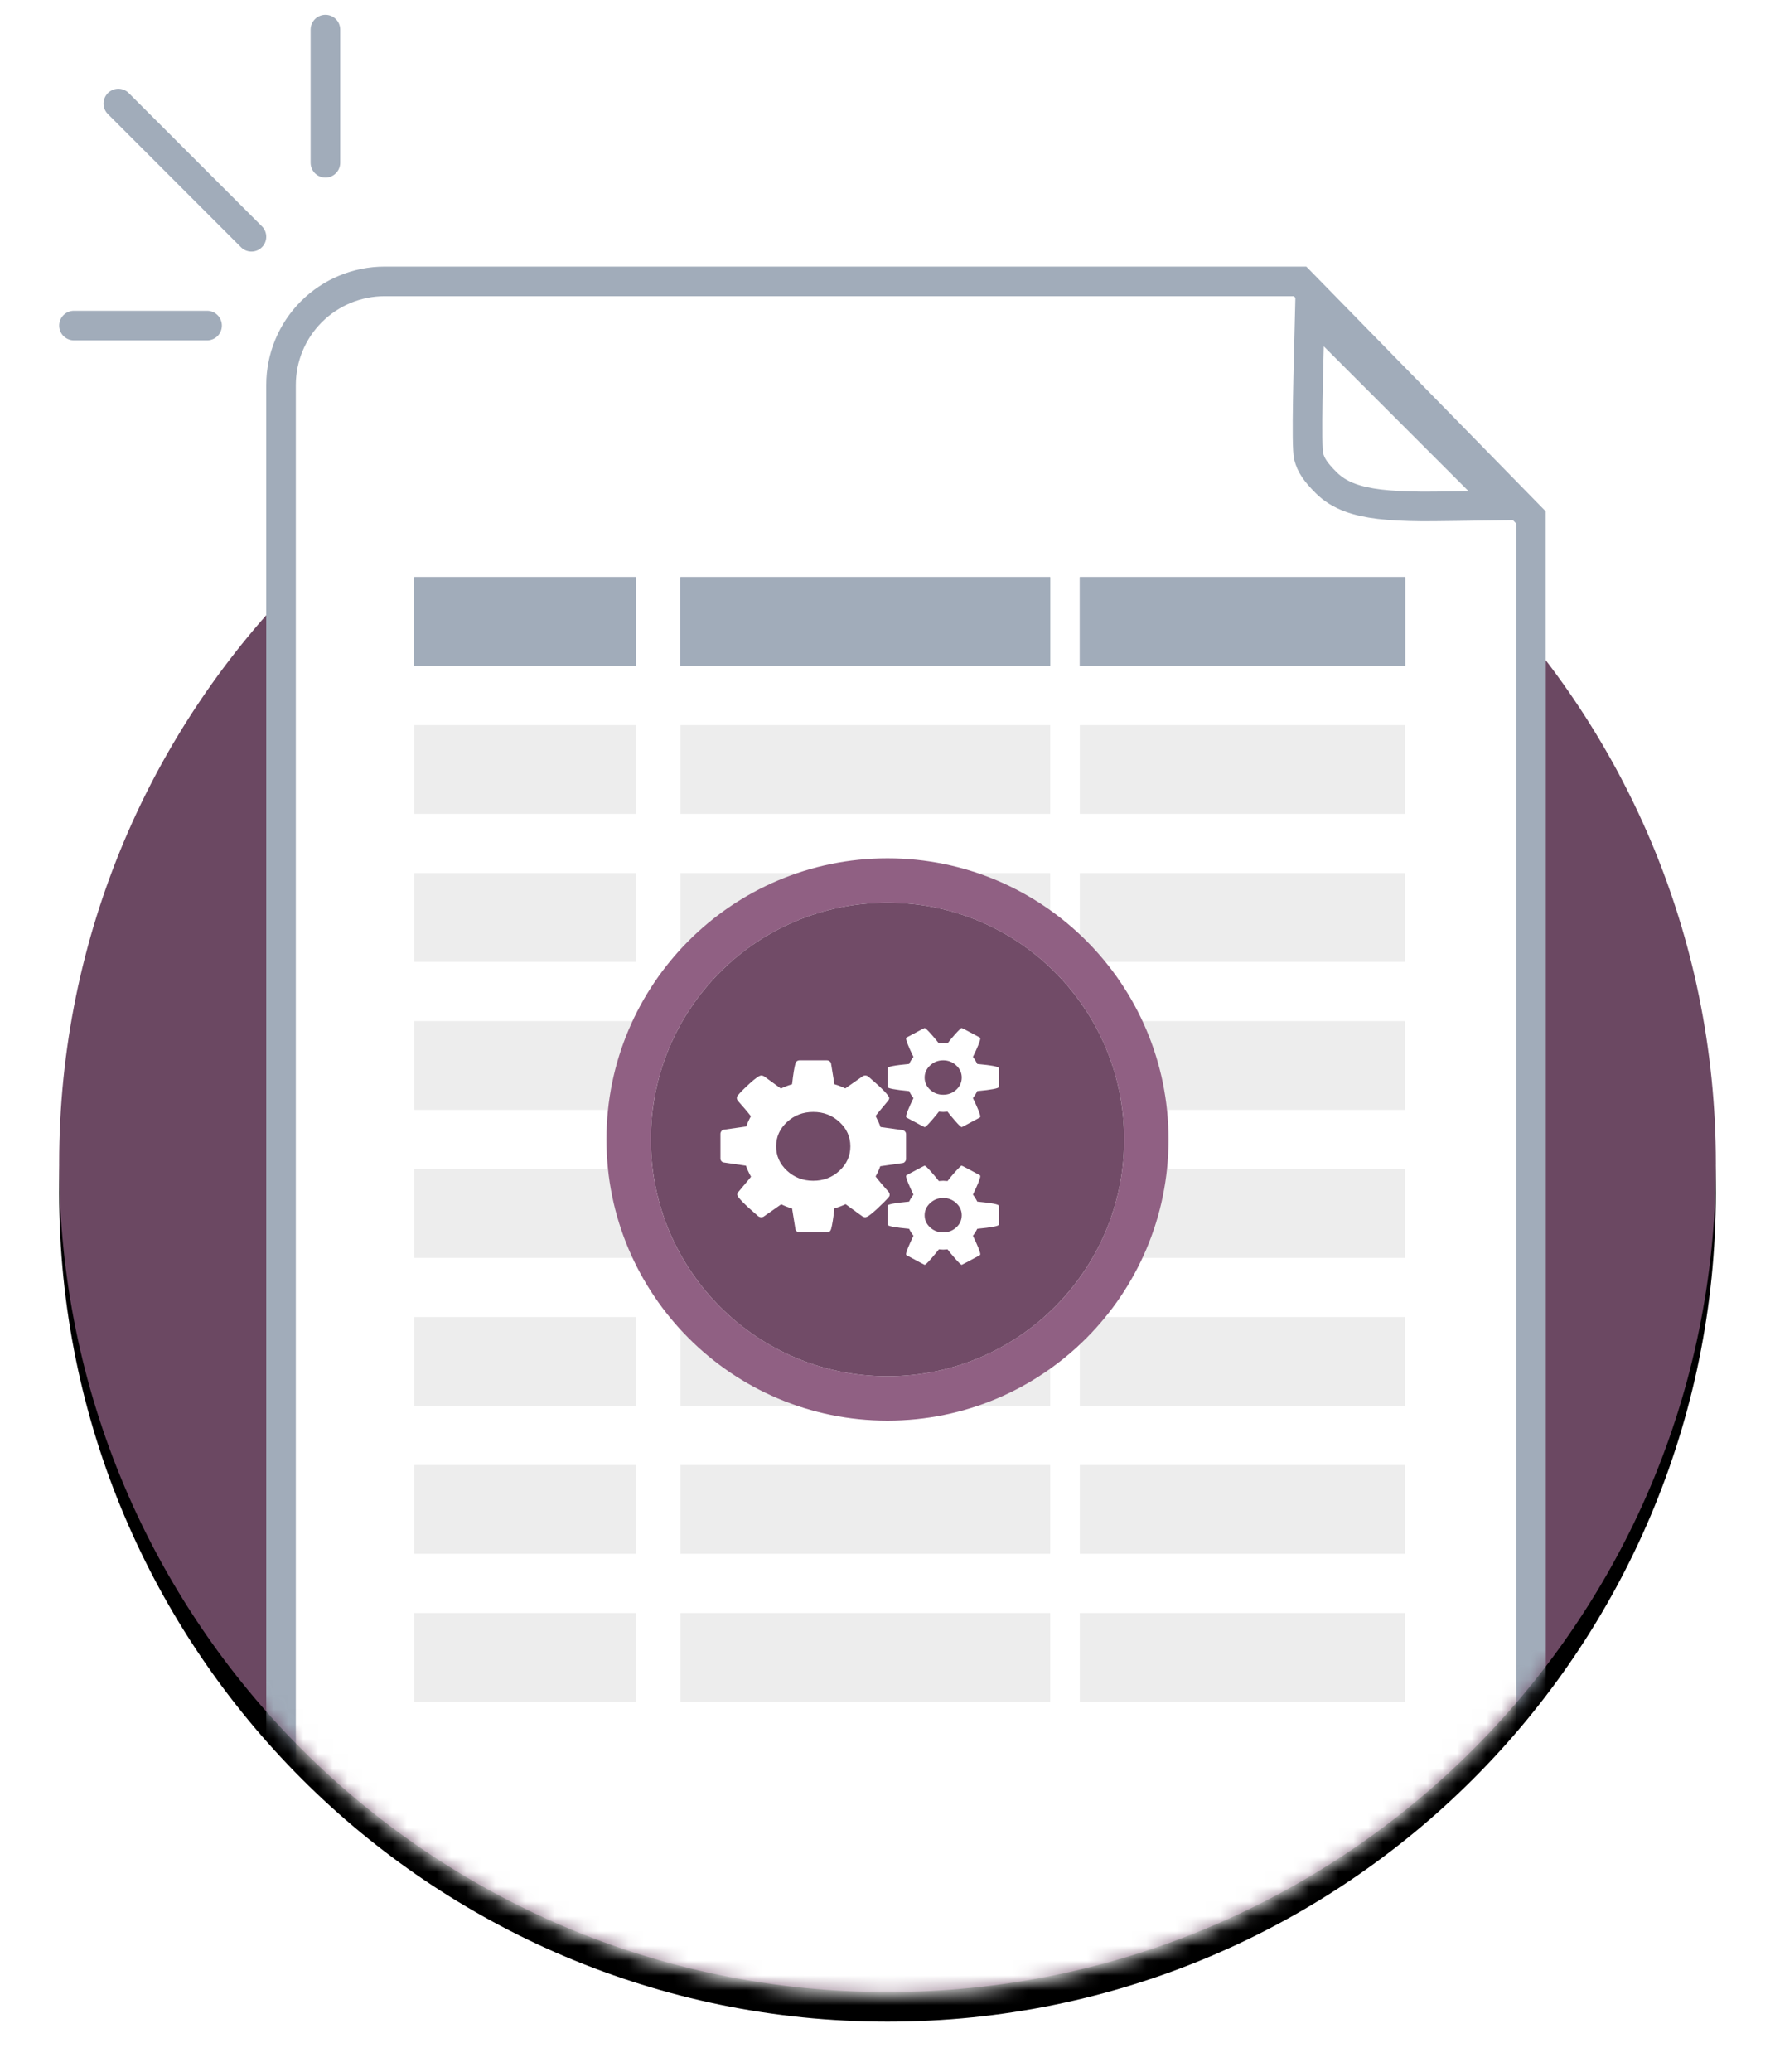 <svg width="120" height="140" viewBox="0 0 120 140" fill="none" xmlns="http://www.w3.org/2000/svg">
<g clip-path="url(#clip0_25_2)">
<path d="M896 896C896 825.333 871 765 821 715C771 665 710.667 640 640 640C569.333 640 509 665 459 715C409 765 384 825.333 384 896C384 966.667 409 1027 459 1077C509 1127 569.333 1152 640 1152C710.667 1152 771 1127 821 1077C871 1027 896 966.667 896 896ZM1664 1408C1664 1373.33 1651.33 1343.33 1626 1318C1600.67 1292.67 1570.67 1280 1536 1280C1501.33 1280 1471.33 1292.67 1446 1318C1420.67 1343.33 1408 1373.33 1408 1408C1408 1443.33 1420.5 1473.5 1445.5 1498.5C1470.5 1523.5 1500.67 1536 1536 1536C1571.33 1536 1601.5 1523.5 1626.5 1498.5C1651.5 1473.5 1664 1443.33 1664 1408ZM1664 384C1664 349.333 1651.33 319.333 1626 294C1600.67 268.667 1570.67 256 1536 256C1501.33 256 1471.33 268.667 1446 294C1420.67 319.333 1408 349.333 1408 384C1408 419.333 1420.5 449.5 1445.5 474.5C1470.5 499.5 1500.67 512 1536 512C1571.33 512 1601.5 499.5 1626.5 474.5C1651.5 449.5 1664 419.333 1664 384ZM1280 805V990C1280 996.667 1277.67 1003.17 1273 1009.5C1268.33 1015.83 1263 1019.33 1257 1020L1102 1044C1094.67 1067.33 1084 1092.67 1070 1120C1092.67 1152 1122.67 1190.33 1160 1235C1164.67 1242.33 1167 1249 1167 1255C1167 1263 1164.67 1269.33 1160 1274C1144.67 1294 1117.17 1323.83 1077.5 1363.5C1037.83 1403.17 1011.67 1423 999 1423C991.667 1423 984.667 1420.67 978 1416L863 1326C838.333 1338.67 812.667 1349 786 1357C778.667 1429 771 1480.67 763 1512C758.333 1528 748.333 1536 733 1536H547C539.667 1536 533 1533.5 527 1528.5C521 1523.5 517.667 1517.67 517 1511L494 1358C471.333 1351.33 446.333 1341 419 1327L301 1416C296.333 1420.67 289.667 1423 281 1423C273.667 1423 266.667 1420.33 260 1415C164 1326.33 116 1273 116 1255C116 1249 118.333 1242.67 123 1236C129.667 1226.67 143.333 1209 164 1183C184.667 1157 200.333 1136.67 211 1122C195.667 1092.67 184 1065.33 176 1040L24 1016C17.333 1015.33 11.667 1012.17 7 1006.5C2.333 1000.83 0 994.333 0 987V802C0 795.333 2.333 788.833 7 782.5C11.667 776.167 17 772.667 23 772L178 748C185.333 724.667 196 699.333 210 672C187.333 640 157.333 601.667 120 557C115.333 549.667 113 543 113 537C113 529 115.333 522.333 120 517C134.667 497 162 467.333 202 428C242 388.667 268.333 369 281 369C288.333 369 295.333 371.333 302 376L417 466C439.667 454 465.333 443.333 494 434C501.333 362 509 310.667 517 280C521.667 264 531.667 256 547 256H733C740.333 256 747 258.5 753 263.5C759 268.5 762.333 274.333 763 281L786 434C808.667 440.667 833.667 451 861 465L979 376C984.333 371.333 991 369 999 369C1006.33 369 1013.33 371.667 1020 377C1116 465.667 1164 519 1164 537C1164 542.333 1161.67 548.667 1157 556C1149 566.667 1135 584.667 1115 610C1095 635.333 1080 655.333 1070 670C1085.33 702 1096.67 729.333 1104 752L1256 775C1262.67 776.333 1268.33 779.833 1273 785.5C1277.67 791.167 1280 797.667 1280 805ZM1920 1338V1478C1920 1488.67 1870.33 1499 1771 1509C1763 1527 1753 1544.33 1741 1561C1775 1636.33 1792 1682.33 1792 1699C1792 1701.67 1790.67 1704 1788 1706C1706.67 1753.33 1665.33 1777 1664 1777C1658.67 1777 1643.33 1761.33 1618 1730C1592.67 1698.67 1575.33 1676 1566 1662C1552.67 1663.33 1542.67 1664 1536 1664C1529.33 1664 1519.33 1663.33 1506 1662C1496.67 1676 1479.33 1698.67 1454 1730C1428.67 1761.33 1413.33 1777 1408 1777C1406.67 1777 1365.33 1753.33 1284 1706C1281.33 1704 1280 1701.67 1280 1699C1280 1682.33 1297 1636.33 1331 1561C1319 1544.33 1309 1527 1301 1509C1201.67 1499 1152 1488.67 1152 1478V1338C1152 1327.33 1201.67 1317 1301 1307C1309.67 1287.67 1319.67 1270.33 1331 1255C1297 1179.67 1280 1133.67 1280 1117C1280 1114.33 1281.33 1112 1284 1110C1286.67 1108.67 1298.33 1102 1319 1090C1339.67 1078 1359.33 1066.67 1378 1056C1396.67 1045.33 1406.67 1040 1408 1040C1413.33 1040 1428.67 1055.5 1454 1086.5C1479.33 1117.5 1496.67 1140 1506 1154C1519.33 1152.67 1529.33 1152 1536 1152C1542.67 1152 1552.67 1152.67 1566 1154C1600 1106.67 1630.67 1069.33 1658 1042L1664 1040C1666.67 1040 1708 1063.33 1788 1110C1790.67 1112 1792 1114.33 1792 1117C1792 1133.67 1775 1179.67 1741 1255C1752.33 1270.33 1762.33 1287.67 1771 1307C1870.33 1317 1920 1327.33 1920 1338ZM1920 314V454C1920 464.667 1870.33 475 1771 485C1763 503 1753 520.333 1741 537C1775 612.333 1792 658.333 1792 675C1792 677.667 1790.67 680 1788 682C1706.67 729.333 1665.33 753 1664 753C1658.67 753 1643.33 737.333 1618 706C1592.67 674.667 1575.33 652 1566 638C1552.67 639.333 1542.67 640 1536 640C1529.33 640 1519.33 639.333 1506 638C1496.67 652 1479.33 674.667 1454 706C1428.67 737.333 1413.33 753 1408 753C1406.67 753 1365.33 729.333 1284 682C1281.33 680 1280 677.667 1280 675C1280 658.333 1297 612.333 1331 537C1319 520.333 1309 503 1301 485C1201.67 475 1152 464.667 1152 454V314C1152 303.333 1201.67 293 1301 283C1309.67 263.667 1319.67 246.333 1331 231C1297 155.667 1280 109.667 1280 93C1280 90.333 1281.33 88 1284 86C1286.67 84.667 1298.33 78 1319 66C1339.67 54 1359.33 42.667 1378 32C1396.67 21.333 1406.67 16 1408 16C1413.33 16 1428.67 31.5 1454 62.5C1479.33 93.5 1496.67 116 1506 130C1519.33 128.667 1529.33 128 1536 128C1542.67 128 1552.67 128.667 1566 130C1600 82.667 1630.67 45.333 1658 18L1664 16C1666.67 16 1708 39.333 1788 86C1790.67 88 1792 90.333 1792 93C1792 109.667 1775 155.667 1741 231C1752.33 246.333 1762.33 263.667 1771 283C1870.33 293 1920 303.333 1920 314Z" fill="black"/>
<mask id="mask0_25_2" style="mask-type:luminance" maskUnits="userSpaceOnUse" x="0" y="0" width="120" height="140">
<path d="M0 0H120V140H0V0Z" fill="white"/>
</mask>
<g mask="url(#mask0_25_2)">
<g filter="url(#filter0_d_25_2)">
<path d="M60 134.614C90.928 134.614 116 109.542 116 78.614C116 47.686 90.928 22.614 60 22.614C29.072 22.614 4 47.686 4 78.614C4 109.542 29.072 134.614 60 134.614Z" fill="black"/>
</g>
<path d="M60 134.614C90.928 134.614 116 109.542 116 78.614C116 47.686 90.928 22.614 60 22.614C29.072 22.614 4 47.686 4 78.614C4 109.542 29.072 134.614 60 134.614Z" fill="url(#paint0_linear_25_2)"/>
<mask id="mask1_25_2" style="mask-type:luminance" maskUnits="userSpaceOnUse" x="4" y="12" width="112" height="123">
<path d="M60 134.807C90.928 134.807 116 109.672 116 78.667V12H4V78.667C4 109.672 29.072 134.807 60 134.807Z" fill="white"/>
</mask>
<g mask="url(#mask1_25_2)">
<path d="M26 18.015H88.315L104.5 34.556V126.83C104.5 136.218 96.889 143.83 87.5 143.83H35C25.611 143.83 18 136.218 18 126.83V26.015C18 23.893 18.843 21.858 20.343 20.358C21.843 18.858 23.878 18.015 26 18.015Z" fill="white"/>
<path d="M103.5 34.964L87.894 19.015H26C24.143 19.015 22.363 19.753 21.05 21.065C19.738 22.378 19 24.159 19 26.015V126.83C19 135.666 26.163 142.83 35 142.83H87.5C96.337 142.83 103.5 135.666 103.5 126.83V34.964Z" stroke="#A1ACBA" stroke-width="2"/>
</g>
<mask id="mask2_25_2" style="mask-type:luminance" maskUnits="userSpaceOnUse" x="4" y="12" width="112" height="123">
<path d="M60 134.807C90.928 134.807 116 109.672 116 78.667V12H4V78.667C4 109.672 29.072 134.807 60 134.807Z" fill="white"/>
</mask>
<g mask="url(#mask2_25_2)">
<path d="M88.555 21.049C88.468 24.647 88.289 30.138 88.477 30.853C88.631 31.437 88.933 31.893 89.651 32.611C90.098 33.059 90.628 33.388 91.285 33.631C92.385 34.035 93.835 34.203 96.122 34.223C96.874 34.23 99.544 34.186 101.662 34.156L88.555 21.049Z" stroke="#A1ACBA" stroke-width="2"/>
</g>
<path d="M17 16L8 7M22 11V2M5 22H14" stroke="#A1ACBA" stroke-width="2" stroke-linecap="round"/>
</g>
<path d="M28 39H43V45H28V39Z" fill="#A1ACBA"/>
<path d="M46 39H71V45H46V39Z" fill="#A1ACBA"/>
<path d="M73 39H95V45H73V39Z" fill="#A1ACBA"/>
<path d="M28 39H43V45H28V39Z" fill="#A1ACBA"/>
<path d="M46 39H71V45H46V39Z" fill="#A1ACBA"/>
<path d="M73 39H95V45H73V39Z" fill="#A1ACBA"/>
<path d="M28 49H43V55H28V49Z" fill="#EDEDED"/>
<path d="M46 49H71V55H46V49Z" fill="#EDEDED"/>
<path d="M73 49H95V55H73V49Z" fill="#EDEDED"/>
<path d="M28 59H43V65H28V59Z" fill="#EDEDED"/>
<path d="M46 59H71V65H46V59Z" fill="#EDEDED"/>
<path d="M73 59H95V65H73V59Z" fill="#EDEDED"/>
<path d="M28 69H43V75H28V69Z" fill="#EDEDED"/>
<path d="M46 69H71V75H46V69Z" fill="#EDEDED"/>
<path d="M73 69H95V75H73V69Z" fill="#EDEDED"/>
<path d="M28 79H43V85H28V79Z" fill="#EDEDED"/>
<path d="M46 79H71V85H46V79Z" fill="#EDEDED"/>
<path d="M73 79H95V85H73V79Z" fill="#EDEDED"/>
<path d="M28 89H43V95H28V89Z" fill="#EDEDED"/>
<path d="M46 89H71V95H46V89Z" fill="#EDEDED"/>
<path d="M73 89H95V95H73V89Z" fill="#EDEDED"/>
<path d="M28 99H43V105H28V99Z" fill="#EDEDED"/>
<path d="M46 99H71V105H46V99Z" fill="#EDEDED"/>
<path d="M73 99H95V105H73V99Z" fill="#EDEDED"/>
<path d="M28 109H43V115H28V109Z" fill="#EDEDED"/>
<path d="M46 109H71V115H46V109Z" fill="#EDEDED"/>
<path d="M73 109H95V115H73V109Z" fill="#EDEDED"/>
<path d="M76 77C76 85.837 68.837 93 60 93C51.163 93 44 85.837 44 77C44 68.163 51.163 61 60 61C68.837 61 76 68.163 76 77Z" fill="#714B67"/>
<path fill-rule="evenodd" clip-rule="evenodd" d="M79 77C79 87.493 70.493 96 60 96C49.507 96 41 87.493 41 77C41 66.507 49.507 58 60 58C70.493 58 79 66.507 79 77ZM60 93C68.837 93 76 85.837 76 77C76 68.163 68.837 61 60 61C51.163 61 44 68.163 44 77C44 85.837 51.163 93 60 93Z" fill="#906083"/>
<path d="M57.49 77.466C57.49 76.824 57.245 76.276 56.755 75.822C56.265 75.367 55.673 75.14 54.98 75.14C54.288 75.14 53.696 75.367 53.206 75.822C52.716 76.276 52.471 76.824 52.471 77.466C52.471 78.108 52.716 78.656 53.206 79.111C53.696 79.565 54.288 79.792 54.98 79.792C55.673 79.792 56.265 79.565 56.755 79.111C57.245 78.656 57.49 78.108 57.49 77.466ZM65.019 82.118C65.019 81.803 64.895 81.53 64.647 81.3C64.399 81.07 64.105 80.955 63.765 80.955C63.425 80.955 63.131 81.07 62.882 81.3C62.634 81.53 62.51 81.803 62.51 82.118C62.51 82.439 62.632 82.713 62.877 82.94C63.122 83.167 63.418 83.281 63.765 83.281C64.111 83.281 64.407 83.167 64.652 82.94C64.897 82.713 65.019 82.439 65.019 82.118ZM65.019 72.814C65.019 72.499 64.895 72.227 64.647 71.996C64.399 71.766 64.105 71.651 63.765 71.651C63.425 71.651 63.131 71.766 62.882 71.996C62.634 72.227 62.51 72.499 62.51 72.814C62.51 73.135 62.632 73.409 62.877 73.636C63.122 73.864 63.418 73.977 63.765 73.977C64.111 73.977 64.407 73.864 64.652 73.636C64.897 73.409 65.019 73.135 65.019 72.814ZM61.255 76.639V78.32C61.255 78.381 61.232 78.44 61.186 78.497C61.14 78.555 61.088 78.587 61.029 78.593L59.51 78.811C59.438 79.023 59.333 79.253 59.196 79.501C59.418 79.792 59.712 80.14 60.078 80.546C60.124 80.613 60.147 80.673 60.147 80.728C60.147 80.801 60.124 80.858 60.078 80.9C59.928 81.082 59.658 81.353 59.27 81.714C58.881 82.074 58.624 82.254 58.5 82.254C58.428 82.254 58.359 82.233 58.294 82.191L57.167 81.373C56.925 81.488 56.673 81.582 56.412 81.655C56.34 82.309 56.265 82.778 56.186 83.063C56.14 83.208 56.042 83.281 55.892 83.281H54.069C53.997 83.281 53.931 83.258 53.872 83.213C53.814 83.167 53.781 83.114 53.774 83.054L53.549 81.664C53.327 81.603 53.082 81.509 52.814 81.382L51.657 82.191C51.611 82.233 51.546 82.254 51.461 82.254C51.389 82.254 51.32 82.23 51.255 82.182C50.314 81.376 49.843 80.891 49.843 80.728C49.843 80.673 49.866 80.616 49.912 80.555C49.977 80.47 50.111 80.31 50.314 80.074C50.516 79.838 50.67 79.653 50.774 79.519C50.624 79.253 50.51 79.005 50.431 78.774L48.941 78.556C48.876 78.55 48.82 78.522 48.774 78.47C48.729 78.419 48.706 78.359 48.706 78.293V76.612C48.706 76.552 48.729 76.492 48.774 76.435C48.82 76.377 48.872 76.346 48.931 76.339L50.451 76.121C50.523 75.909 50.627 75.679 50.765 75.431C50.542 75.14 50.248 74.792 49.882 74.386C49.837 74.319 49.814 74.259 49.814 74.204C49.814 74.132 49.837 74.071 49.882 74.023C50.026 73.841 50.294 73.571 50.686 73.214C51.078 72.857 51.337 72.678 51.461 72.678C51.533 72.678 51.601 72.699 51.667 72.742L52.794 73.559C53.016 73.45 53.268 73.353 53.549 73.269C53.621 72.614 53.696 72.148 53.774 71.869C53.82 71.724 53.918 71.651 54.069 71.651H55.892C55.964 71.651 56.029 71.674 56.088 71.719C56.147 71.765 56.18 71.818 56.186 71.878L56.412 73.269C56.634 73.329 56.879 73.423 57.147 73.55L58.304 72.742C58.356 72.699 58.422 72.678 58.5 72.678C58.572 72.678 58.64 72.702 58.706 72.751C59.647 73.556 60.117 74.041 60.117 74.204C60.117 74.253 60.095 74.31 60.049 74.377C59.971 74.474 59.833 74.637 59.637 74.868C59.441 75.098 59.294 75.279 59.196 75.413C59.346 75.703 59.457 75.952 59.529 76.158L61.02 76.367C61.085 76.379 61.14 76.411 61.186 76.462C61.232 76.514 61.255 76.573 61.255 76.639ZM67.529 81.482V82.754C67.529 82.851 67.042 82.945 66.069 83.036C65.99 83.199 65.892 83.357 65.774 83.508C66.108 84.193 66.274 84.611 66.274 84.762C66.274 84.786 66.261 84.807 66.235 84.826C65.438 85.256 65.033 85.471 65.019 85.471C64.967 85.471 64.817 85.328 64.569 85.044C64.32 84.759 64.15 84.553 64.059 84.426C63.928 84.438 63.83 84.444 63.765 84.444C63.699 84.444 63.601 84.438 63.471 84.426C63.379 84.553 63.209 84.759 62.961 85.044C62.712 85.328 62.562 85.471 62.51 85.471C62.497 85.471 62.091 85.256 61.294 84.826C61.268 84.807 61.255 84.786 61.255 84.762C61.255 84.611 61.422 84.193 61.755 83.508C61.637 83.357 61.539 83.199 61.461 83.036C60.487 82.945 60 82.851 60 82.754V81.482C60 81.385 60.487 81.291 61.461 81.2C61.546 81.025 61.644 80.867 61.755 80.728C61.422 80.043 61.255 79.626 61.255 79.474C61.255 79.45 61.268 79.429 61.294 79.41C61.32 79.398 61.434 79.338 61.637 79.229C61.84 79.12 62.033 79.017 62.216 78.92C62.399 78.823 62.497 78.774 62.51 78.774C62.562 78.774 62.712 78.915 62.961 79.197C63.209 79.479 63.379 79.683 63.471 79.81C63.601 79.798 63.699 79.792 63.765 79.792C63.83 79.792 63.928 79.798 64.059 79.81C64.392 79.38 64.693 79.041 64.961 78.793L65.019 78.774C65.046 78.774 65.451 78.986 66.235 79.41C66.261 79.429 66.274 79.45 66.274 79.474C66.274 79.626 66.108 80.043 65.774 80.728C65.885 80.867 65.984 81.025 66.069 81.2C67.042 81.291 67.529 81.385 67.529 81.482ZM67.529 72.178V73.45C67.529 73.547 67.042 73.641 66.069 73.732C65.99 73.895 65.892 74.053 65.774 74.204C66.108 74.889 66.274 75.307 66.274 75.458C66.274 75.482 66.261 75.504 66.235 75.522C65.438 75.952 65.033 76.167 65.019 76.167C64.967 76.167 64.817 76.025 64.569 75.74C64.32 75.455 64.15 75.249 64.059 75.122C63.928 75.134 63.83 75.14 63.765 75.14C63.699 75.14 63.601 75.134 63.471 75.122C63.379 75.249 63.209 75.455 62.961 75.74C62.712 76.025 62.562 76.167 62.51 76.167C62.497 76.167 62.091 75.952 61.294 75.522C61.268 75.504 61.255 75.482 61.255 75.458C61.255 75.307 61.422 74.889 61.755 74.204C61.637 74.053 61.539 73.895 61.461 73.732C60.487 73.641 60 73.547 60 73.45V72.178C60 72.081 60.487 71.987 61.461 71.897C61.546 71.721 61.644 71.563 61.755 71.424C61.422 70.74 61.255 70.322 61.255 70.17C61.255 70.146 61.268 70.125 61.294 70.107C61.32 70.094 61.434 70.034 61.637 69.925C61.84 69.816 62.033 69.713 62.216 69.616C62.399 69.519 62.497 69.471 62.51 69.471C62.562 69.471 62.712 69.612 62.961 69.893C63.209 70.175 63.379 70.379 63.471 70.506C63.601 70.494 63.699 70.488 63.765 70.488C63.83 70.488 63.928 70.494 64.059 70.506C64.392 70.076 64.693 69.737 64.961 69.489L65.019 69.471C65.046 69.471 65.451 69.683 66.235 70.107C66.261 70.125 66.274 70.146 66.274 70.17C66.274 70.322 66.108 70.74 65.774 71.424C65.885 71.563 65.984 71.721 66.069 71.897C67.042 71.987 67.529 72.081 67.529 72.178Z" fill="white"/>
</g>
<defs>
<filter id="filter0_d_25_2" x="0" y="20.614" width="120" height="120" filterUnits="userSpaceOnUse" color-interpolation-filters="sRGB">
<feFlood flood-opacity="0" result="BackgroundImageFix"/>
<feColorMatrix in="SourceAlpha" type="matrix" values="0 0 0 0 0 0 0 0 0 0 0 0 0 0 0 0 0 0 127 0" result="hardAlpha"/>
<feOffset dy="2"/>
<feGaussianBlur stdDeviation="2"/>
<feColorMatrix type="matrix" values="0 0 0 0 0 0 0 0 0 0 0 0 0 0 0 0 0 0 0.106 0"/>
<feBlend mode="normal" in2="BackgroundImageFix" result="effect1_dropShadow_25_2"/>
<feBlend mode="normal" in="SourceGraphic" in2="effect1_dropShadow_25_2" result="shape"/>
</filter>
<linearGradient id="paint0_linear_25_2" x1="10227.8" y1="11222.6" x2="2883.18" y2="22.613" gradientUnits="userSpaceOnUse">
<stop stop-color="#875A7B"/>
<stop offset="1" stop-color="#6B4862"/>
</linearGradient>
<clipPath id="clip0_25_2">
<rect width="120" height="140" fill="white"/>
</clipPath>
</defs>
</svg>
